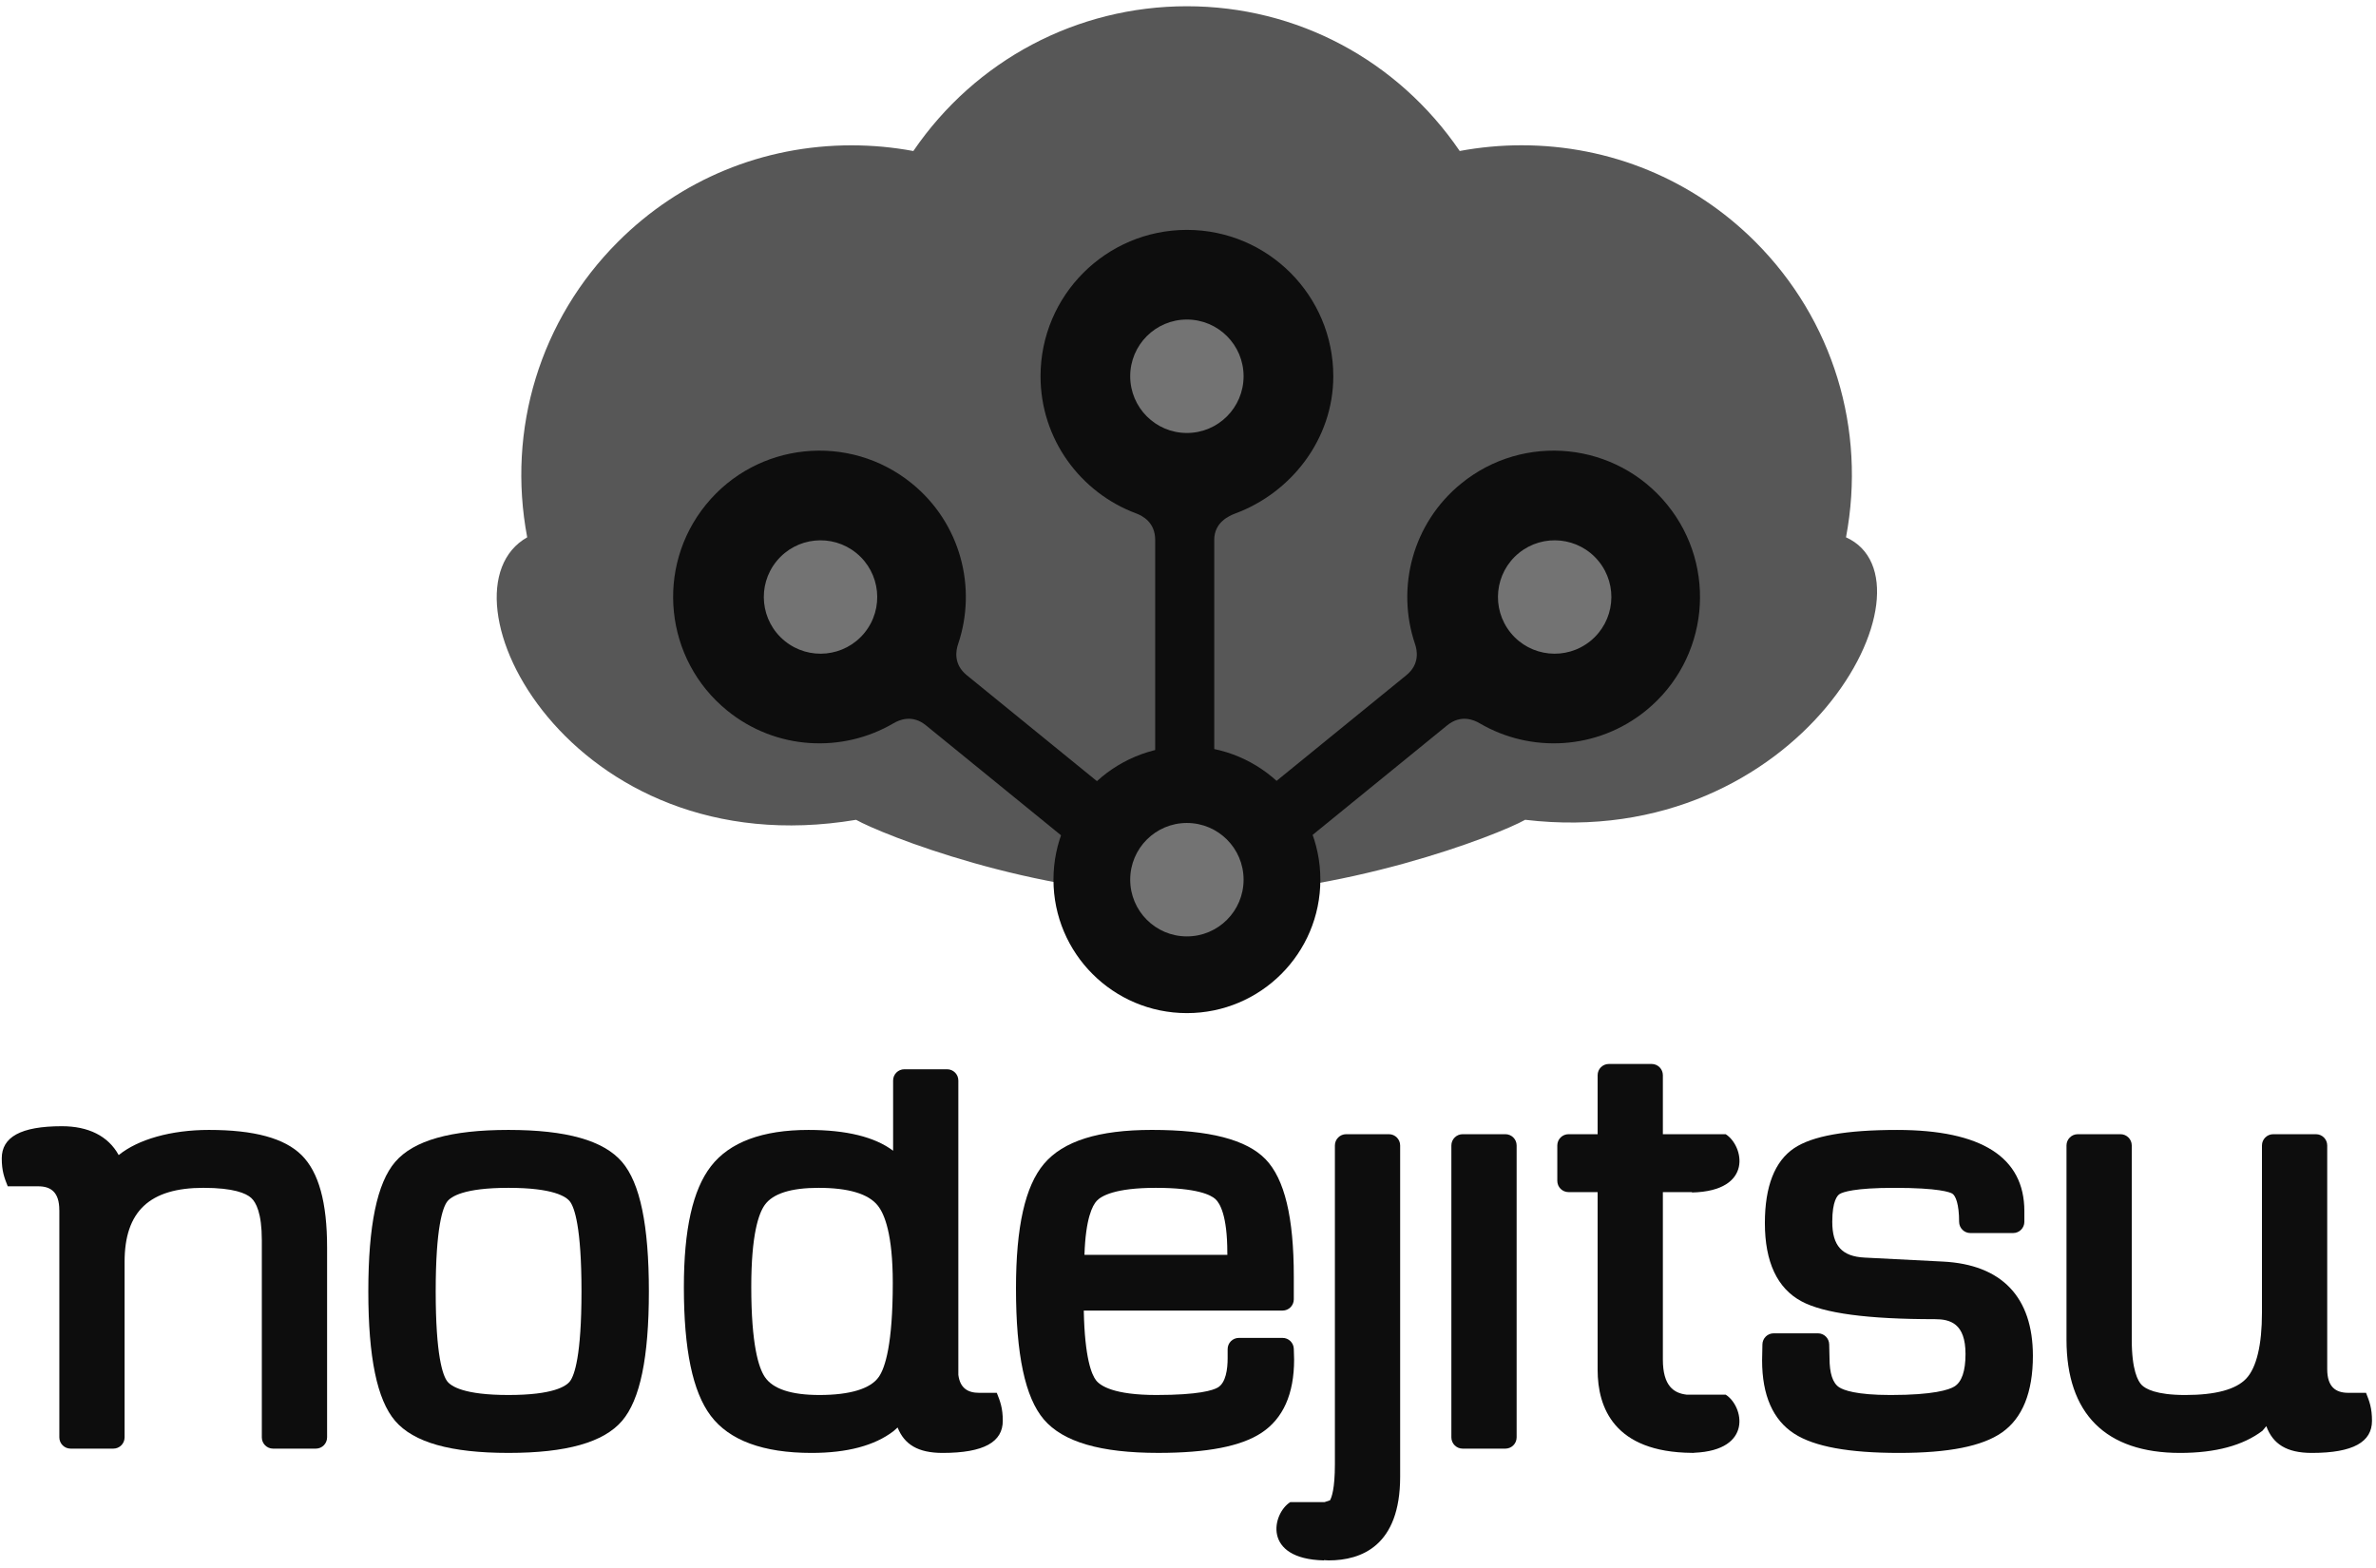 <?xml version="1.0" encoding="UTF-8" standalone="no" ?>
<svg width="256px" height="169px" viewBox="0 0 256 169" version="1.1" xmlns="http://www.w3.org/2000/svg" xmlns:xlink="http://www.w3.org/1999/xlink" preserveAspectRatio="xMidYMid">
    <g>
        <g transform="translate(0, 114.564)" fill="rgb(13,13,13)">
            <path d="M22.512,7.191 C18.419,7.191 14.873,8.213 12.794,9.898 L12.784,9.894 C11.647,7.829 9.5,6.792 6.67,6.792 C2.209,6.792 0.19,7.976 0.19,10.255 C0.19,11.623 0.47,12.358 0.834,13.266 L4.117,13.266 C5.487,13.266 6.389,13.907 6.389,15.821 L6.394,15.821 L6.394,40.321 C6.394,40.99 6.939,41.533 7.606,41.533 L12.212,41.533 C12.88,41.533 13.424,40.99 13.424,40.321 L13.424,21.401 C13.424,15.963 16.123,13.431 21.918,13.431 C25.177,13.431 26.516,14.021 27.062,14.516 C27.586,14.989 28.21,16.163 28.21,19.064 L28.21,40.321 C28.21,40.99 28.752,41.533 29.422,41.533 L34.031,41.533 C34.699,41.533 35.242,40.99 35.242,40.321 L35.242,19.854 C35.242,15 34.344,11.746 32.498,9.91 C30.654,8.081 27.388,7.191 22.512,7.191 L22.512,7.191 Z"></path>
            <path d="M54.781,7.191 C48.56,7.191 44.567,8.321 42.576,10.641 C40.63,12.907 39.684,17.47 39.684,24.593 C39.684,31.715 40.629,36.278 42.575,38.544 C44.567,40.865 48.559,41.994 54.781,41.994 C61.025,41.994 65.028,40.865 67.02,38.545 C68.967,36.278 69.913,31.716 69.913,24.593 C69.913,17.47 68.967,12.907 67.02,10.641 C65.028,8.319 61.025,7.191 54.781,7.191 L54.781,7.191 Z M61.424,34.257 C61.011,34.815 59.602,35.754 54.781,35.754 C49.989,35.754 48.583,34.815 48.171,34.257 C47.714,33.632 46.944,31.549 46.944,24.593 C46.944,17.636 47.714,15.552 48.171,14.928 C48.583,14.37 49.989,13.432 54.781,13.432 C59.602,13.432 61.011,14.37 61.424,14.928 C61.883,15.552 62.653,17.638 62.653,24.593 C62.653,31.547 61.883,33.633 61.424,34.257 L61.424,34.257 Z"></path>
            <path d="M138.188,29.601 L133.481,29.601 C132.813,29.601 132.271,30.142 132.271,30.811 L132.271,31.798 C132.271,32.952 132.085,34.436 131.208,34.948 C130.693,35.249 129.149,35.754 124.596,35.754 C120.014,35.754 118.558,34.766 118.097,34.177 C117.633,33.584 116.872,31.825 116.771,26.658 L138.188,26.658 C138.857,26.658 139.399,26.116 139.399,25.446 L139.399,22.979 C139.399,16.607 138.407,12.477 136.363,10.357 C134.306,8.226 130.295,7.19 124.104,7.19 C118.367,7.19 114.566,8.384 112.484,10.843 C110.452,13.242 109.466,17.631 109.466,24.263 C109.466,31.407 110.451,36.03 112.472,38.394 C114.543,40.815 118.574,41.992 124.796,41.992 C130.065,41.992 133.701,41.287 135.908,39.837 C138.248,38.298 139.433,35.648 139.433,31.927 L139.399,30.775 C139.379,30.122 138.843,29.601 138.188,29.601 L138.188,29.601 Z M118.164,14.837 C118.65,14.311 120.123,13.432 124.531,13.432 C128.96,13.432 130.455,14.192 130.954,14.644 C131.433,15.082 132.236,16.409 132.236,20.408 L132.242,20.65 L116.844,20.65 C116.97,16.725 117.708,15.329 118.164,14.837 L118.164,14.837 Z"></path>
            <path d="M149.647,7.651 L145.038,7.651 C144.369,7.651 143.827,8.195 143.827,8.865 L143.827,43.218 C143.827,45.878 143.471,46.809 143.296,47.105 L142.705,47.298 L139.016,47.298 C137.08,48.52 135.969,53.423 142.643,53.577 L142.649,53.549 C142.819,53.557 143.004,53.577 143.163,53.577 C146.673,53.577 150.858,52.013 150.858,44.567 L150.858,8.865 C150.858,8.195 150.315,7.651 149.647,7.651 L149.647,7.651 Z"></path>
            <path d="M162.197,7.651 L157.589,7.651 C156.922,7.651 156.377,8.195 156.377,8.865 L156.377,40.321 C156.377,40.99 156.922,41.533 157.589,41.533 L162.197,41.533 C162.865,41.533 163.408,40.99 163.408,40.321 L163.408,8.865 C163.408,8.195 162.866,7.651 162.197,7.651 L162.197,7.651 Z"></path>
            <path d="M209.325,21.376 L200.905,20.948 C198.459,20.827 197.416,19.674 197.416,17.09 C197.416,14.825 197.974,14.241 198.215,14.096 C198.544,13.897 199.776,13.433 204.102,13.433 C208.923,13.433 210.098,13.907 210.344,14.052 C210.702,14.265 211.083,15.175 211.083,17.091 C211.083,17.759 211.626,18.303 212.294,18.303 L216.902,18.303 C217.572,18.303 218.113,17.759 218.113,17.091 L218.113,15.94 C218.113,10.137 213.5,7.193 204.397,7.193 C198.901,7.193 195.273,7.836 193.305,9.159 C191.215,10.566 190.155,13.278 190.155,17.223 C190.155,21.416 191.483,24.255 194.1,25.661 C196.505,26.954 201.21,27.583 208.479,27.583 C210.108,27.583 211.773,28.029 211.773,31.339 C211.773,33.18 211.368,34.357 210.565,34.844 C210.003,35.183 208.364,35.755 203.705,35.755 C199.983,35.755 198.628,35.229 198.152,34.919 C197.466,34.467 197.119,33.417 197.119,31.772 L197.085,30.293 C197.07,29.634 196.532,29.108 195.873,29.108 L191.103,29.108 C190.443,29.108 189.904,29.634 189.89,30.295 L189.856,32.03 C189.856,35.789 191.024,38.445 193.325,39.926 C195.486,41.319 199.182,41.995 204.625,41.995 C209.953,41.995 213.57,41.278 215.685,39.803 C217.908,38.253 219.032,35.471 219.032,31.536 C219.034,25.207 215.679,21.692 209.325,21.376 L209.325,21.376 Z"></path>
            <path d="M254.926,35.52 L253.018,35.52 C251.648,35.52 250.744,34.877 250.744,32.965 L250.744,8.865 C250.744,8.196 250.202,7.652 249.534,7.652 L244.926,7.652 C244.257,7.652 243.713,8.196 243.713,8.865 L243.713,26.897 C243.713,30.351 243.129,32.802 242.02,33.982 C240.915,35.16 238.703,35.755 235.447,35.755 C232.285,35.755 231.148,35.076 230.752,34.671 C230.354,34.263 229.684,33.087 229.684,29.793 L229.684,8.866 C229.684,8.196 229.14,7.652 228.472,7.652 L223.864,7.652 C223.197,7.652 222.653,8.196 222.653,8.866 L222.653,29.793 C222.653,37.776 226.882,41.995 234.888,41.995 C238.704,41.995 241.674,41.195 243.766,39.609 L244.181,39.11 C244.889,41.032 246.36,41.995 249.087,41.995 C253.551,41.995 255.568,40.811 255.568,38.533 C255.57,37.165 255.29,36.428 254.926,35.52 L254.926,35.52 Z"></path>
            <path d="M105.49,35.52 C104.282,35.52 103.439,35.017 103.256,33.586 L103.256,1.866 C103.256,1.197 102.713,0.654 102.046,0.654 L97.438,0.654 C96.768,0.654 96.227,1.197 96.227,1.866 L96.227,9.432 C94.245,7.944 91.194,7.192 87.106,7.192 C82.149,7.192 78.615,8.507 76.605,11.099 C74.64,13.636 73.683,17.897 73.683,24.133 C73.683,30.871 74.63,35.404 76.577,37.991 C78.576,40.647 82.228,41.995 87.435,41.995 C91.275,41.995 94.228,41.21 96.262,39.655 L96.711,39.258 C97.441,41.082 98.904,41.995 101.562,41.995 C106.026,41.995 108.044,40.81 108.044,38.532 C108.044,37.166 107.764,36.429 107.399,35.521 L105.49,35.521 L105.49,35.52 Z M88.288,35.754 C85.244,35.754 83.264,35.1 82.402,33.805 C81.737,32.814 80.945,30.322 80.945,24.098 C80.945,18.491 81.733,16.207 82.397,15.276 C83.269,14.052 85.22,13.432 88.189,13.432 C91.407,13.432 93.553,14.07 94.567,15.332 C95.308,16.254 96.192,18.448 96.192,23.671 C96.192,30.241 95.377,32.801 94.694,33.793 C93.812,35.077 91.595,35.754 88.288,35.754 L88.288,35.754 Z"></path>
            <path d="M185.932,7.651 L182.677,7.651 L181.023,7.651 L179.164,7.651 L179.164,1.294 C179.164,0.625 178.62,0.083 177.953,0.083 L173.345,0.083 C172.675,0.083 172.135,0.625 172.135,1.294 L172.135,7.651 L169.002,7.651 C168.331,7.651 167.79,8.195 167.79,8.865 L167.79,12.679 C167.79,13.349 168.331,13.892 169.002,13.892 L172.135,13.892 L172.135,33.051 C172.135,37.104 173.91,41.927 182.305,41.989 L182.307,41.995 C182.325,41.995 182.341,41.99 182.358,41.99 C182.394,41.99 182.424,41.995 182.459,41.995 C182.489,41.995 182.515,41.98 182.543,41.978 C188.936,41.71 187.844,36.921 185.932,35.717 L181.722,35.717 C180.367,35.559 179.164,34.808 179.164,31.931 L179.164,13.893 L182.3,13.893 L182.307,13.932 C188.98,13.778 187.868,8.872 185.932,7.651 L185.932,7.651 Z"></path>
        </g>
        <path d="M198.896,57.898 C201.101,46.245 197.498,34.434 189.119,26.05 C182.413,19.345 173.468,15.654 163.938,15.654 C161.704,15.654 159.465,15.864 157.275,16.27 C150.592,6.479 139.739,0.673 127.88,0.673 C116.027,0.673 105.088,6.482 98.407,16.274 C96.226,15.866 93.99,15.66 91.751,15.66 C82.227,15.66 73.283,19.349 66.586,26.053 C58.196,34.437 54.597,46.248 56.803,57.898 C46.419,63.775 61.296,93.526 92.238,88.34 C94.95,89.867 111.338,96.467 127.88,96.5 C144.56,96.535 161.397,89.99 164.328,88.337 C194.076,91.872 209.503,62.672 198.896,57.898 L198.896,57.898 Z" fill="rgb(87,87,87)"></path>
        <g transform="translate(72.133, 24.751)">
            <path d="M26.121,27.35 C19.365,21.849 9.433,22.866 3.933,29.622 C-1.565,36.375 -0.548,46.31 6.208,51.81 C11.462,56.087 18.637,56.418 24.154,53.175 C24.754,52.822 26.159,52.207 27.632,53.407 C29.105,54.606 48.999,70.802 48.999,70.802 L53.397,65.399 C53.397,65.399 33.504,49.204 32.031,48.004 C30.557,46.805 30.873,45.308 31.097,44.651 C33.156,38.59 31.377,31.629 26.121,27.35 L26.121,27.35 Z" fill="rgb(13,13,13)"></path>
            <path d="M12.417,44.316 C9.8,42.186 9.404,38.34 11.534,35.723 C13.666,33.105 17.513,32.713 20.129,34.842 C22.745,36.972 23.145,40.821 21.013,43.439 C18.882,46.055 15.033,46.446 12.417,44.316 L12.417,44.316 Z" fill="rgb(115,115,115)"></path>
            <path d="M85.305,27.35 C92.061,21.849 101.993,22.866 107.493,29.622 C112.991,36.375 111.975,46.31 105.218,51.81 C99.964,56.087 92.789,56.418 87.272,53.175 C86.672,52.822 85.267,52.207 83.794,53.407 C82.32,54.606 62.427,70.802 62.427,70.802 L58.029,65.399 C58.029,65.399 77.922,49.204 79.395,48.004 C80.868,46.805 80.553,45.308 80.329,44.651 C78.27,38.59 80.048,31.629 85.305,27.35 L85.305,27.35 Z" fill="rgb(13,13,13)"></path>
            <path d="M99.229,44.316 C101.846,42.186 102.242,38.34 100.112,35.723 C97.979,33.105 94.132,32.713 91.517,34.842 C88.901,36.972 88.502,40.821 90.634,43.439 C92.764,46.055 96.613,46.446 99.229,44.316 L99.229,44.316 Z" fill="rgb(115,115,115)"></path>
            <path d="M70.128,70.041 C70.128,77.982 63.692,84.417 55.751,84.417 C47.81,84.417 41.372,77.981 41.372,70.041 C41.372,62.099 47.81,55.662 55.751,55.662 C63.692,55.662 70.128,62.099 70.128,70.041 L70.128,70.041 Z" fill="rgb(13,13,13)"></path>
            <path d="M55.746,76.151 C52.373,76.151 49.64,73.413 49.64,70.039 C49.64,66.665 52.373,63.929 55.746,63.929 C59.123,63.929 61.856,66.664 61.856,70.039 C61.856,73.413 59.123,76.151 55.746,76.151 L55.746,76.151 Z" fill="rgb(115,115,115)"></path>
            <path d="M71.522,15.793 C71.522,7.081 64.462,0.021 55.751,0.021 C47.041,0.021 39.979,7.081 39.979,15.793 C39.979,22.568 44.285,28.341 50.283,30.572 C50.936,30.815 52.331,31.516 52.331,33.416 L52.331,60.818 L58.695,60.818 L58.695,33.416 C58.695,31.516 60.324,30.816 60.975,30.574 C66.977,28.345 71.522,22.57 71.522,15.793 L71.522,15.793 Z" fill="rgb(13,13,13)"></path>
            <path d="M49.64,15.791 C49.64,12.417 52.373,9.681 55.746,9.681 C59.123,9.681 61.856,12.417 61.856,15.791 C61.856,19.165 59.123,21.904 55.746,21.904 C52.373,21.904 49.64,19.165 49.64,15.791 L49.64,15.791 Z" fill="rgb(115,115,115)"></path>
        </g>
    </g>
</svg>
